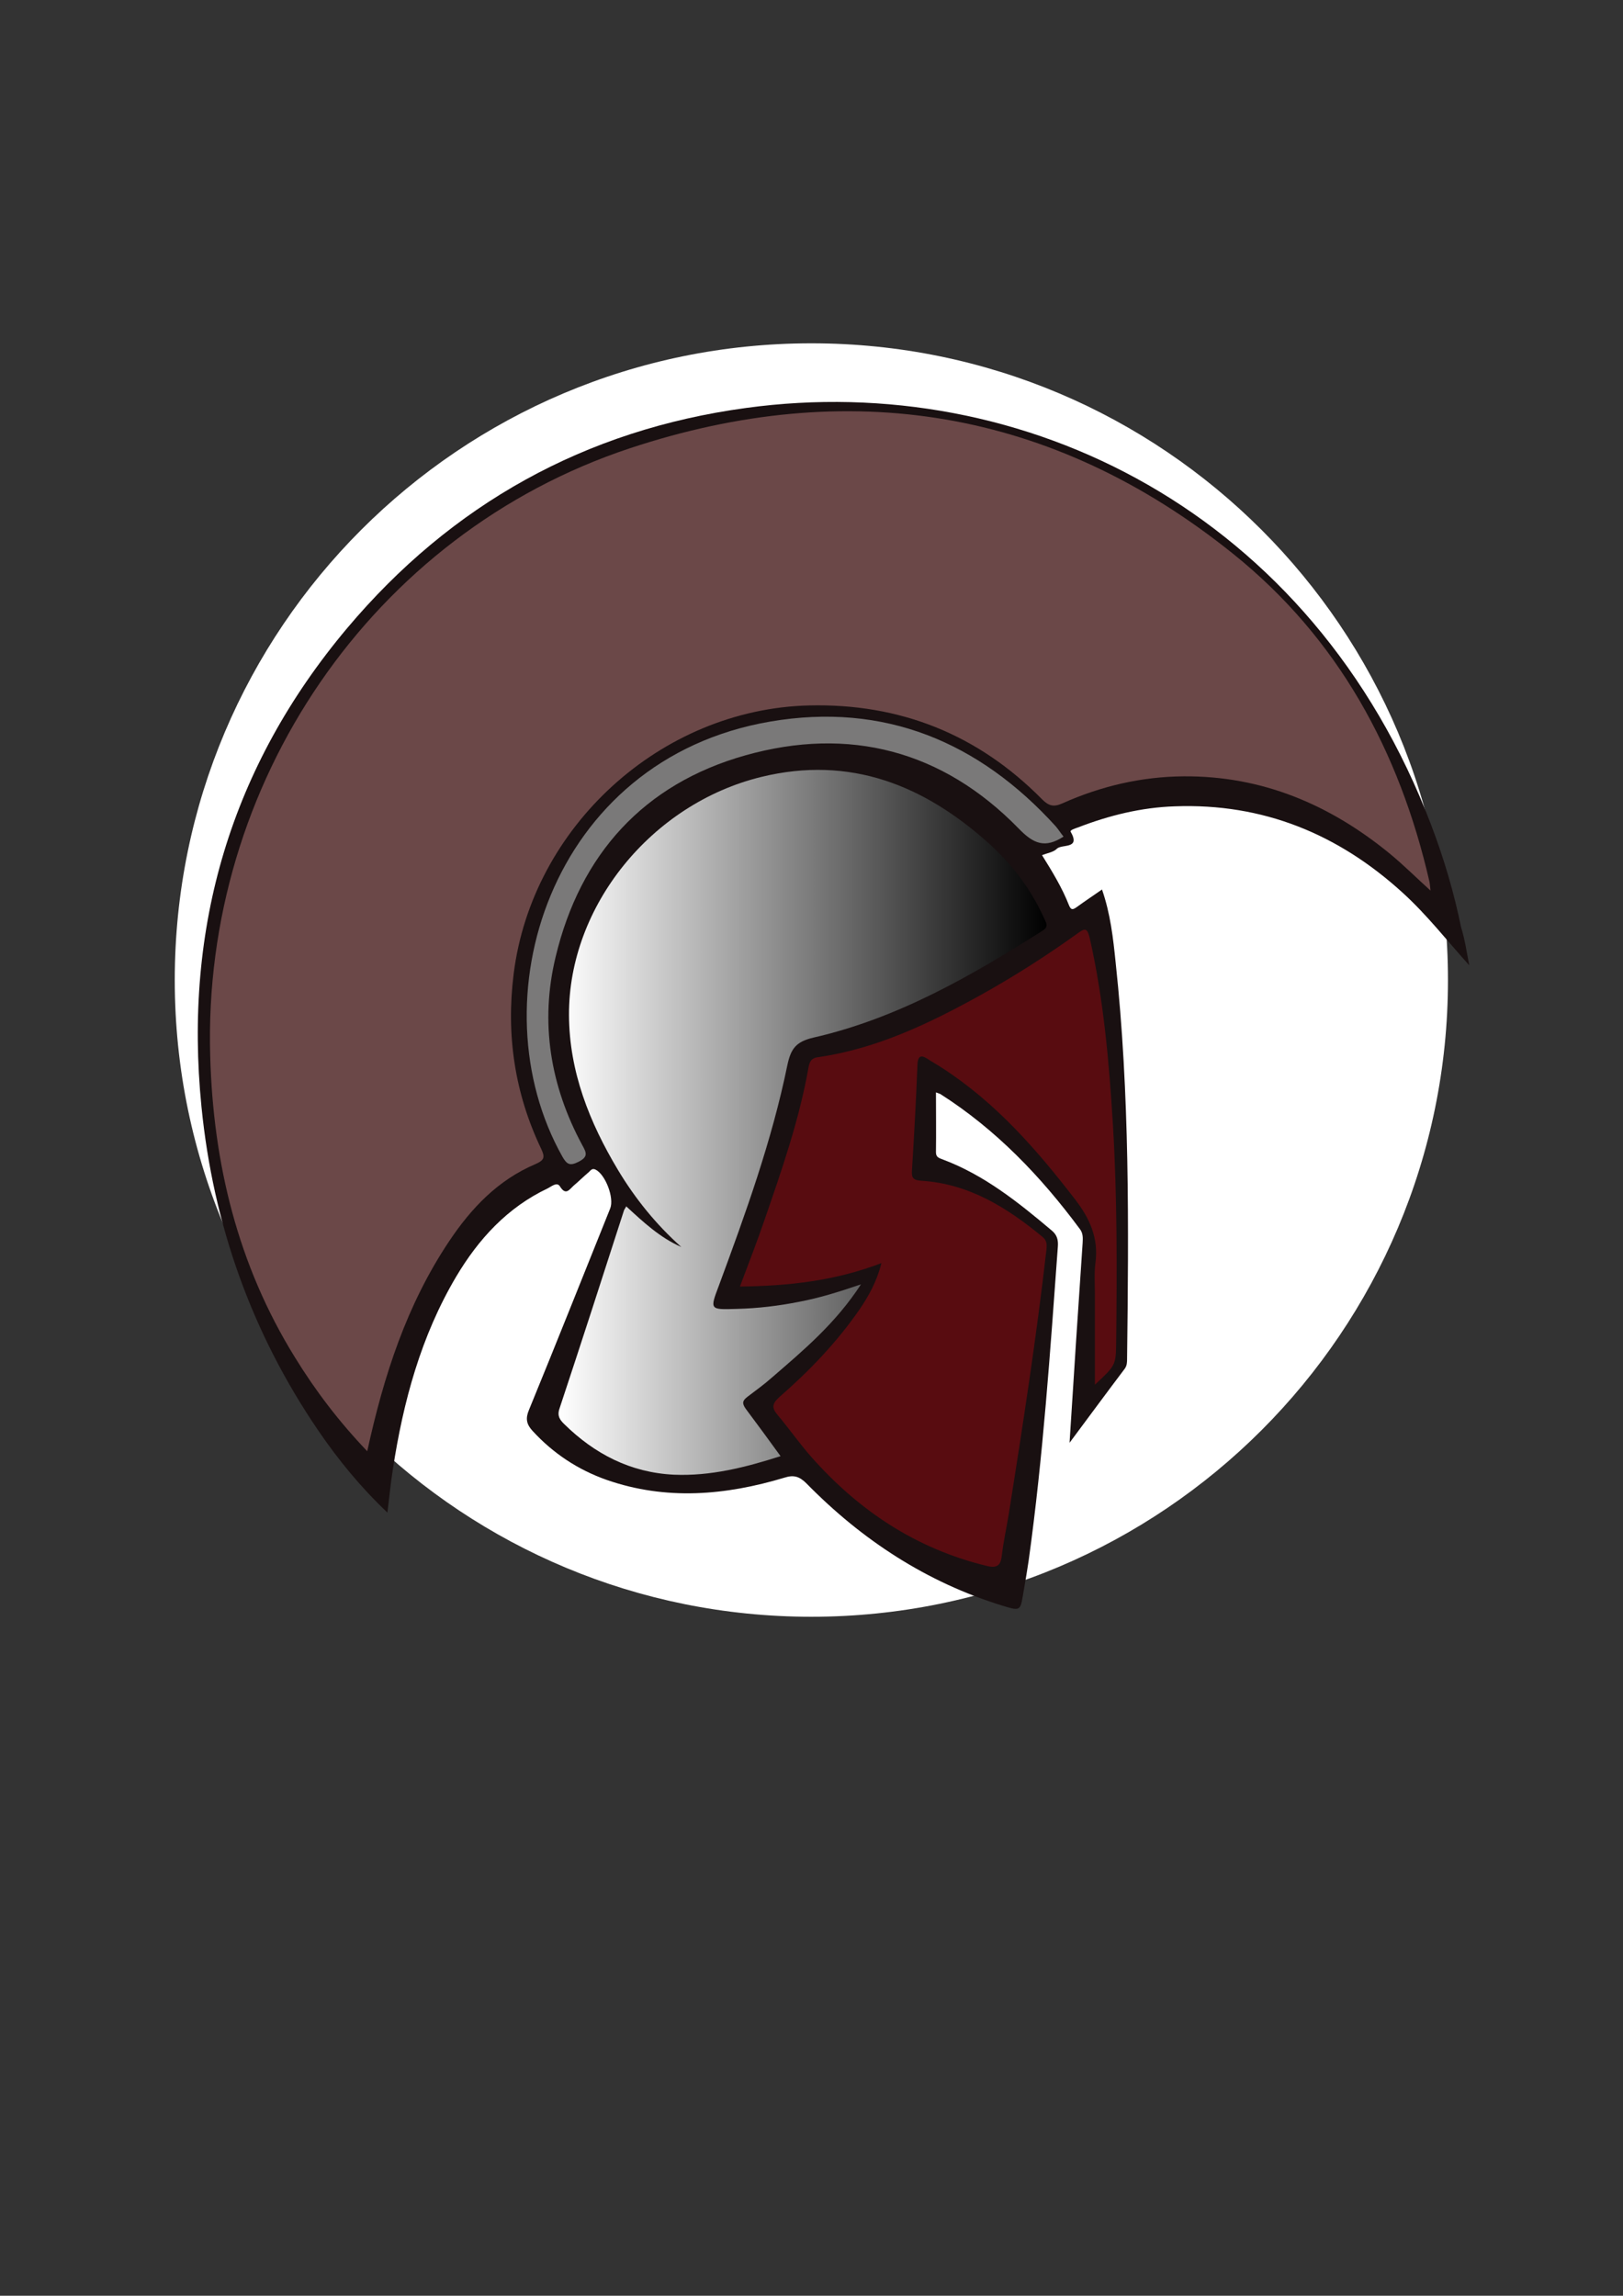 <?xml version="1.0" encoding="utf-8"?>
<!-- Generator: Adobe Illustrator 21.0.0, SVG Export Plug-In . SVG Version: 6.00 Build 0)  -->
<svg version="1.1" xmlns="http://www.w3.org/2000/svg" xmlns:xlink="http://www.w3.org/1999/xlink" x="0px" y="0px"
	 viewBox="0 0 595.3 841.9" style="enable-background:new 0 0 595.3 841.9;" xml:space="preserve">
<rect x="0" y="0" width="595.3" height="841.9" fill="#333333" stroke="none"/>
<style type="text/css">
	.st0{fill:#FFFFFF;}
	.st1{fill:#191011;}
	.st2{fill:#6B4848;}
	.st3{fill:url(#SVGID_1_);}
	.st4{fill:#7A7979;}
	.st5{fill:#580C10;}
</style>
<g id="图层_1">
	<path class="st0" d="M531.1,359.4c0,128.9-104.5,233.5-233.5,233.5c-63.7,0-121.5-25.5-163.6-66.9
		c-43.1-42.4-69.9-101.3-69.9-166.6c0-128.9,104.5-233.5,233.5-233.5S531.1,230.5,531.1,359.4z"/>
</g>
<g id="图层_3">
	<path class="st1" d="M538.9,354c-8.2-9.1-15.5-18.5-24.4-26.6c-23.7-21.6-51.3-32.9-83.6-31.7c-12.2,0.4-24,3.3-35.4,7.7
		c-1.1,0.4-3.1,1-2.8,1.6c3.8,6.6-3.3,4.4-5.1,6.3c-1.2,1.2-3.3,1.5-5.4,2.3c3.8,6.1,7.4,12,9.9,18.4c0.8,2,1.6,1.5,2.9,0.6
		c2.9-2.1,5.9-4.1,9.2-6.4c3.1,8.9,4.1,17.9,5,26.7c5.2,48.3,4.8,96.8,4.2,145.3c0,1.3,0,2.6-0.9,3.8c-6.5,8.6-12.9,17.3-20.2,27.1
		c0.9-13.5,1.6-25.4,2.4-37.4c0.8-12,1.6-23.9,2.4-35.9c0.1-1.8,0.2-3.6-1.1-5.2c-14.3-19.3-30.7-36.4-51.1-49.4
		c-0.4-0.2-0.9-0.3-1.6-0.6c0,7.5,0.1,14.7,0,22c0,1.9,1.3,2.1,2.5,2.6c15.2,5.7,27.7,15.7,39.9,26c2.1,1.7,2.5,3.6,2.3,6.1
		c-2.8,38.4-5.4,76.8-10.7,115c-0.5,3.5-1.1,6.9-1.7,10.4c-1.4,8-0.8,8.3-7.7,6.2c-28-8.6-51.7-24.1-72.1-44.9
		c-2.6-2.6-4.7-3.2-8.1-2.1c-21.6,6.5-43.4,8.4-65.2,0.8c-10.5-3.7-19.6-9.7-27.2-18c-2.2-2.4-2.6-4.5-1.3-7.6
		c10.1-24.6,19.9-49.3,29.8-73.9c1.6-3.9-1.8-12.6-5.4-14.3c-1.3-0.6-1.8,0.4-2.5,1c-1.9,1.6-3.7,3.4-5.6,5
		c-1.5,1.4-2.8,3.6-4.9,0.2c-1.1-1.8-3.1,0-4.5,0.7c-14.8,7-25.4,18.6-33.6,32.4c-12.9,21.8-19.4,45.8-23.2,70.6
		c-0.8,5.1-1.3,10.2-2,15.9c-9.8-9.3-18-19.3-25.3-30c-24.5-35.9-38.6-75.6-42.9-118.8c-6.6-65.9,10.8-124.8,53.4-175.5
		c38.3-45.5,87.3-72.8,146.4-80.8c101.7-13.9,207.7,38.2,251.3,153.1c4.6,12.1,8.3,24.6,10.9,37.3C537.3,344.5,538,349.3,538.9,354z
		"/>
	<path class="st2" d="M134.7,532.2c-10.4-10.9-19-22.2-26.5-34.4c-21-33.9-30-71.1-31.1-110.5c-2.9-99.7,59.2-191.5,153.9-222.9
		c80-26.5,155-14.6,221.3,38.7c38.5,30.9,61,72.3,72,120.2c0.2,0.9,0.2,1.9,0.4,3.3c-5.2-4.7-9.9-9.4-15-13.6
		c-22-18-46.8-28.5-75.5-28.3c-15.5,0.1-30.4,3.6-44.5,9.9c-3.3,1.5-5.1,0.9-7.5-1.5c-23.5-23.8-52.1-35.2-85.4-34.4
		c-54.4,1.3-101.7,44.5-108.4,98.5c-2.8,22.4,0.4,43.8,10.1,64.1c1.4,3,1.3,4.1-2.1,5.6c-13.7,5.8-23.5,16.1-31.6,28.2
		C149.2,478.4,140.8,504.3,134.7,532.2z"/>
	<linearGradient id="SVGID_1_" gradientUnits="userSpaceOnUse" x1="204.972" y1="411.483" x2="384.035" y2="411.483">
		<stop  offset="0" style="stop-color:#FFFFFF"/>
		<stop  offset="1" style="stop-color:#000000"/>
	</linearGradient>
	<path class="st3" d="M315.8,471c-9.3,14.3-21,24.1-32.7,34.2c-2.8,2.5-5.9,4.7-8.9,7c-2,1.5-2,2.5-0.7,4.4
		c4.2,5.6,8.3,11.2,12.8,17.4c-12.8,4.1-25.7,7.4-39.2,6.8c-15.9-0.8-29-7.6-40.2-18.6c-1.5-1.5-2.6-2.9-1.7-5.6
		c8-24.1,15.8-48.3,23.6-72.5c0.1-0.5,0.5-0.9,0.9-1.7c6.3,5.8,12.4,11.5,20.2,14.9c-9.2-8.2-16.9-17.7-23.2-28.2
		c-10.5-17.5-17.9-36.1-18-56.8c-0.2-40,30.3-77.6,70.6-87.4c32.5-7.9,59.6,3,83.4,24.4c8.6,7.7,15.5,16.9,20.3,27.5
		c0.7,1.6,1.8,3-0.6,4.5c-26.3,16.7-53.3,32.2-84,39.2c-6.4,1.5-8.3,4-9.6,10.1c-5.7,27.8-15.3,54.3-25.1,80.8
		c-3.4,9-3.4,8.9,6.6,8.6c7.7-0.2,15.3-1.1,22.8-2.6C300.5,476,307.6,473.8,315.8,471z"/>
	<path class="st4" d="M390.1,306.8c-6.8,4.4-11,2.7-16.5-3c-27.9-28.6-62.2-37.5-100.2-26.8c-37.3,10.5-60.6,36.3-69.6,73.9
		c-5.8,24-2,47.3,9.8,69.1c1.5,2.7,2.2,4.2-1.3,6c-3.1,1.6-4.3,1.2-6-1.8c-32.1-57-4.7-145.8,76.3-159.6
		c41.7-7.1,76.5,7.4,104.7,38.5C388.3,304.3,389.1,305.6,390.1,306.8z"/>
	<path class="st5" d="M323.3,463.2c-16.9,6.5-34,8.4-51.9,8.6c3.1-8.3,6.2-16.2,8.9-24.1c6.4-18.5,12.9-37.1,16.3-56.5
		c0.4-2,1.1-3.2,3.4-3.5c21.6-3.1,40.9-12.4,59.7-22.8c12.2-6.8,24-14.3,35.4-22.5c2.7-1.9,3.6-2.5,4.6,1.6
		c5.1,22.5,7.1,45.4,8.5,68.3c1.6,26.6,1.5,53.3,1.2,79.9c-0.1,8.5-0.2,8.5-7.8,15.6c0-11.4,0-22.3,0-33.2c0-3.8-0.3-7.7,0.2-11.5
		c1.2-9.1-2.1-16.3-7.5-23.3c-14.1-18.3-29.1-35.5-48.8-48.2c-1.5-1-3.1-1.9-4.7-2.9c-2.7-1.9-4.2-2-4.3,2.1
		c-0.5,12.8-1.2,25.6-2,38.4c-0.2,2.7,0.4,3.6,3.4,3.8c17.5,1.1,31.4,9.8,44.5,20.6c1.7,1.4,1.6,3,1.4,4.9
		c-3.7,32.4-8.7,64.6-13.8,96.8c-0.8,4.9-1.9,9.8-2.5,14.8c-0.4,3.9-1.6,5.2-5.8,4.1c-25.8-6.3-46.8-20.3-64.2-40
		c-4.3-4.9-8-10.2-12.2-15.2c-2.2-2.6-2.3-4.1,0.6-6.7c10.9-9.5,21-20,29.3-32C318.6,475.3,321.6,470,323.3,463.2z"/>
</g>
</svg>
